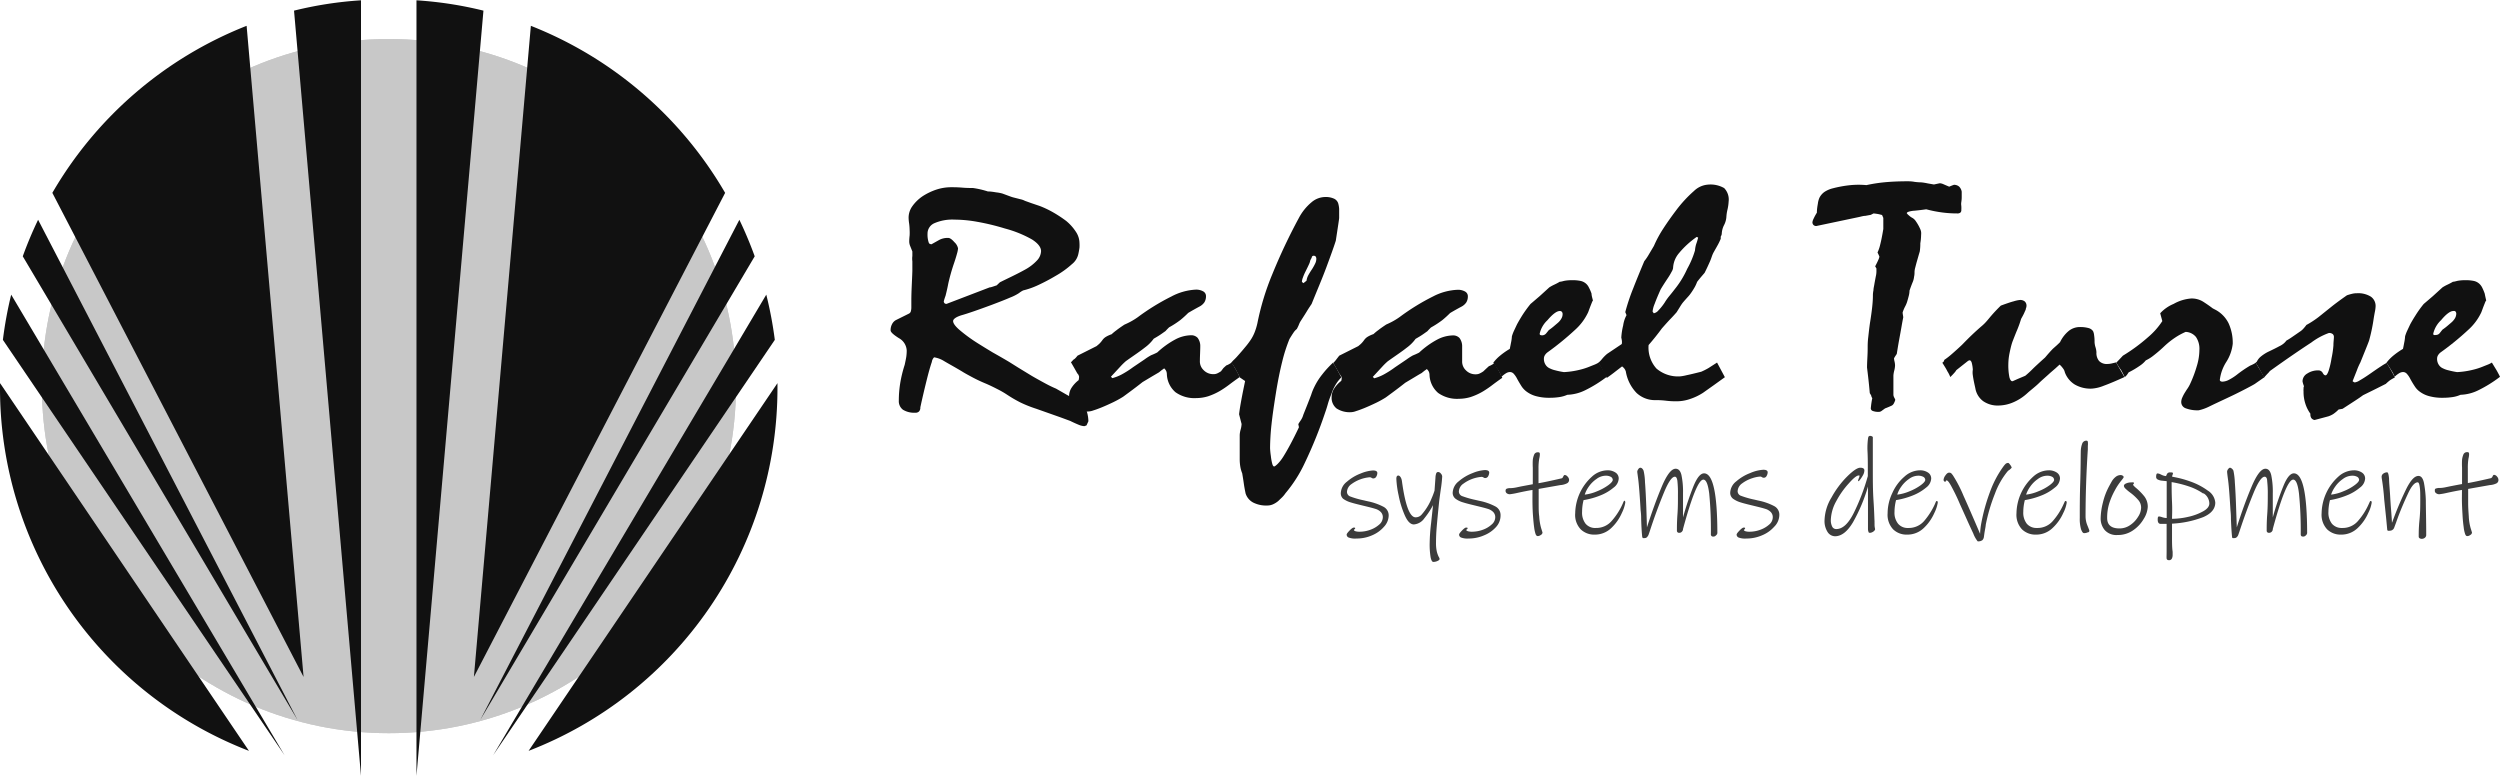 <svg xmlns="http://www.w3.org/2000/svg" viewBox="0 0 319.53 99.12"><g style="isolation:isolate"><g style="isolation:isolate"><path d="M122.45,42c0,.27.26.64.77,1.09a20,20,0,0,0,2.28,1.68q1,.63,2,1.23c.71.4,1.41.8,2.1,1.21l1.18.74L132.5,49c.46.27.95.54,1.46.82s1,.54,1.64.81l1.31.75c.48.27,1,.57,1.65.88a1.67,1.67,0,0,1,.83.88,4.61,4.61,0,0,1,.35,1.66l-.24.53-.27.1a2.22,2.22,0,0,1-.71-.17c-.29-.12-.66-.28-1.1-.5l-1.22-.45-3.11-1.1a15.79,15.79,0,0,1-2.06-.82,17.08,17.08,0,0,1-1.71-1,11.78,11.78,0,0,0-1.16-.67c-.47-.24-1-.51-1.67-.79s-1.23-.56-1.71-.82-.87-.47-1.15-.65c-1-.6-1.75-1-2.35-1.36a3.4,3.4,0,0,0-1.26-.47,1,1,0,0,0-.29.59c-.22.64-.44,1.44-.68,2.41s-.51,2.1-.79,3.39a.72.72,0,0,1-.16.52.61.61,0,0,1-.48.17,2.75,2.75,0,0,1-1.58-.38,1.36,1.36,0,0,1-.53-1.16,13.88,13.88,0,0,1,.17-2.18,16,16,0,0,1,.58-2.4c.08-.37.15-.7.2-1a6,6,0,0,0,.06-.81,1.9,1.9,0,0,0-1-1.6c-.71-.45-1.06-.77-1.06-1a1.61,1.61,0,0,1,.18-.78,1.18,1.18,0,0,1,.52-.54l1.63-.81a.46.46,0,0,0,.25-.28,1.86,1.86,0,0,0,.07-.54v-.87c0-1.21.09-2.46.13-3.76v-.45c0-.2,0-.47,0-.79a2.66,2.66,0,0,1,0-.68c0-.21,0-.41,0-.58l-.28-.7a1.53,1.53,0,0,1-.12-.56,6.81,6.81,0,0,1,.05-.77,6.52,6.52,0,0,0,0-.74,7.19,7.19,0,0,0-.06-.79,5.63,5.63,0,0,1-.07-.77,2.52,2.52,0,0,1,.44-1.4,5.17,5.17,0,0,1,1.35-1.33,7.78,7.78,0,0,1,1.8-.86,6.11,6.11,0,0,1,1.89-.29c.3,0,.75,0,1.35.05s1.06.05,1.4.05a11.36,11.36,0,0,1,1.9.44c.4,0,.77.07,1.09.12a4.92,4.92,0,0,1,.78.15l1,.37a4.11,4.11,0,0,0,.53.16l.79.2a2.19,2.19,0,0,1,.55.2l.81.29,1.06.36a12.45,12.45,0,0,1,1.8.86,16.19,16.19,0,0,1,1.59,1.05,6.08,6.08,0,0,1,1.28,1.44,2.62,2.62,0,0,1,.43,1.39,4.94,4.94,0,0,1,0,.58,8.4,8.4,0,0,1-.15.84,2.25,2.25,0,0,1-.8,1.27,11.62,11.62,0,0,1-2.08,1.5,25.12,25.12,0,0,1-2.25,1.19,10.14,10.14,0,0,1-1.92.68,3.07,3.07,0,0,0-.53.34,5.86,5.86,0,0,1-1.13.57c-.57.25-1.34.55-2.32.92-1.78.66-3.05,1.1-3.79,1.31S122.45,41.72,122.45,42Zm-2.8-9.8c.34-.19.66-.37,1-.56a2.29,2.29,0,0,1,1.18-.27q.31,0,.78.54a1.49,1.49,0,0,1,.47.8,3.27,3.27,0,0,1-.13.65c-.09.34-.23.8-.43,1.38a24.72,24.72,0,0,0-.69,2.47c-.06.33-.17.85-.35,1.56a6.4,6.4,0,0,0-.22.69.33.33,0,0,0,.1.26.34.34,0,0,0,.25.08l5.51-2.11c.14,0,.29-.06.45-.11l.45-.15.41-.39c1-.5,2.1-1,3.2-1.61a6,6,0,0,0,1.55-1.19,1.83,1.83,0,0,0,.51-1.18c0-.5-.39-1-1.15-1.49a14.51,14.51,0,0,0-3.45-1.4,29.6,29.6,0,0,0-3.55-.86,16.74,16.74,0,0,0-2.91-.28,5.77,5.77,0,0,0-2.58.46,1.44,1.44,0,0,0-.87,1.35,3.16,3.16,0,0,0,.13,1.05C119.36,32.09,119.49,32.19,119.65,32.16Z" transform="translate(-0.63 -0.96)" style="fill:#111"/><path d="M138.35,46.42l2.43-1.22.32-.27a3.38,3.38,0,0,0,.43-.5A1.52,1.52,0,0,1,142,44a3.89,3.89,0,0,1,.71-.32,5.83,5.83,0,0,1,.62-.51c.26-.21.6-.44,1-.71.2-.09.45-.2.75-.36a8.57,8.57,0,0,0,1-.62,28.24,28.24,0,0,1,4.26-2.62,7.4,7.4,0,0,1,3.09-.88,1.83,1.83,0,0,1,1,.23.69.69,0,0,1,.34.63,1.45,1.45,0,0,1-.2.75,1.72,1.72,0,0,1-.63.55q-.67.36-1.44.81a12.74,12.74,0,0,1-1,.91,11.76,11.76,0,0,1-1.45.94c-.18.18-.33.33-.45.47l-.51.36c-.25.18-.58.38-1,.62a5.13,5.13,0,0,1-1.16,1.15c-.6.48-1.39,1-2.39,1.71a8.36,8.36,0,0,0-.67.65l-1.25,1.35.18.18a5.52,5.52,0,0,0,1.23-.49,12.15,12.15,0,0,0,1.42-.91l1.48-1a7.16,7.16,0,0,1,.81-.52l.38-.16c.12-.06.27-.12.43-.21a10.86,10.86,0,0,1,2.29-1.65,4.48,4.48,0,0,1,2-.54,1.11,1.11,0,0,1,.86.33,1.73,1.73,0,0,1,.34,1c0,.68-.05,1.33-.05,1.95a1.53,1.53,0,0,0,.47,1.17,1.69,1.69,0,0,0,1.29.52,1.1,1.1,0,0,0,.47-.1,3.3,3.3,0,0,0,.47-.27L157,48l.36-.33a2.23,2.23,0,0,0,.31-.14,3,3,0,0,0,.38-.24c.25.4.46.76.63,1.06a7.16,7.16,0,0,1,.39.81c-.41.28-.82.58-1.22.88a12.91,12.91,0,0,1-1.27.87,8,8,0,0,1-1.54.7,5.2,5.2,0,0,1-1.5.23,4.16,4.16,0,0,1-2.67-.75,3.19,3.19,0,0,1-1.1-2.28,1.24,1.24,0,0,0-.06-.37,1,1,0,0,0-.29-.4,2.43,2.43,0,0,1-.29.21l-.37.3-.87.51-1.22.73c-.62.49-1.15.89-1.57,1.2l-.91.67a12.53,12.53,0,0,1-1.24.69c-.48.23-1,.47-1.59.71-.38.15-.7.27-1,.36a2,2,0,0,1-.58.13,3.07,3.07,0,0,1-1.9-.48,1.75,1.75,0,0,1-.61-1.47,2,2,0,0,1,.3-1.05,3.93,3.93,0,0,1,.92-1,1.91,1.91,0,0,0,.06-.42.4.4,0,0,0-.07-.22c0-.07-.1-.15-.17-.25l-.36-.64-.44-.76a2.51,2.51,0,0,0,.3-.32C138,46.85,138.17,46.65,138.35,46.42Z" transform="translate(-0.63 -0.96)" style="fill:#111"/><path d="M158,47.32a3.54,3.54,0,0,1,.28-.32q.18-.16.42-.42c.42-.47.78-.88,1.06-1.23a9.63,9.63,0,0,0,.62-.8,5.14,5.14,0,0,0,.6-1.1,7.68,7.68,0,0,0,.36-1.18A33.1,33.1,0,0,1,163.25,36a72.63,72.63,0,0,1,3.39-7.18,6.65,6.65,0,0,1,1.61-2,2.75,2.75,0,0,1,1.76-.68,2.54,2.54,0,0,1,1.12.21,1,1,0,0,1,.56.68,3.42,3.42,0,0,1,.1.63c0,.3,0,.69,0,1.16,0,.11-.15,1.08-.43,2.91-.29.91-.69,2-1.2,3.38S169,38,168.27,39.81c-.17.25-.38.56-.61.94s-.52.83-.86,1.36a3.72,3.72,0,0,0-.17.38c-.06.15-.15.33-.25.52a1.94,1.94,0,0,0-.42.46c-.15.22-.32.49-.52.82a20.19,20.19,0,0,0-.92,2.86c-.29,1.16-.57,2.52-.82,4.09s-.43,2.8-.56,4a29.78,29.78,0,0,0-.18,3,9.75,9.75,0,0,0,.1,1,6.67,6.67,0,0,0,.18,1c.06.22.14.34.25.34s.64-.42,1.16-1.25,1.21-2.09,2-3.76l-.08-.4c.07-.13.17-.28.3-.47a2.36,2.36,0,0,0,.34-.73c.44-1.09.77-1.93,1-2.54a6.9,6.9,0,0,1,.4-1,8.37,8.37,0,0,1,1-1.59A12.29,12.29,0,0,1,171,47.32a9.71,9.71,0,0,1,.64,1.08c.16.31.31.57.43.79a4.75,4.75,0,0,0-.72.92,5.72,5.72,0,0,0-.56,1.23,11.61,11.61,0,0,0-.42,1.17c-.11.4-.23.79-.36,1.15a55.64,55.64,0,0,1-2.61,6.46A17.34,17.34,0,0,1,164.93,64a3.53,3.53,0,0,1-.44.53L164,65a2.86,2.86,0,0,1-.67.42,1.79,1.79,0,0,1-.72.15,3.66,3.66,0,0,1-1.83-.39,2,2,0,0,1-.95-1.16c-.09-.43-.17-.86-.23-1.29s-.13-.85-.2-1.27a4,4,0,0,1-.24-.84,5.77,5.77,0,0,1-.08-1V56.55a3.08,3.08,0,0,1,.12-.69,3.13,3.13,0,0,0,.12-.71c-.11-.41-.21-.82-.32-1.24.05-.48.15-1.07.28-1.79s.3-1.54.49-2.46l-.69-.47a7.18,7.18,0,0,0-.37-.73C158.56,48.14,158.33,47.76,158,47.32Zm10.53-13.67a.23.23,0,0,0-.23.15c0,.1-.11.25-.2.44a2,2,0,0,1-.19.55c-.1.23-.25.52-.42.87a6.7,6.7,0,0,0-.34.79,1.66,1.66,0,0,0-.12.54l.19.16.4-.31a2,2,0,0,1,.21-.67c.13-.24.3-.52.51-.83a6.4,6.4,0,0,0,.4-.73,1.35,1.35,0,0,0,.13-.51.53.53,0,0,0-.08-.35A.3.3,0,0,0,168.57,33.65Z" transform="translate(-0.63 -0.96)" style="fill:#111"/><path d="M171.8,46.42l2.43-1.22.32-.27a3.38,3.38,0,0,0,.43-.5,1.52,1.52,0,0,1,.49-.45,3.89,3.89,0,0,1,.71-.32,5.83,5.83,0,0,1,.62-.51c.26-.21.6-.44,1-.71.2-.09.45-.2.75-.36a8.57,8.57,0,0,0,1-.62,28.24,28.24,0,0,1,4.26-2.62A7.4,7.4,0,0,1,186.9,38a1.83,1.83,0,0,1,1,.23.69.69,0,0,1,.34.63,1.45,1.45,0,0,1-.2.75,1.72,1.72,0,0,1-.63.55q-.68.36-1.44.81a12.74,12.74,0,0,1-1,.91,12.57,12.57,0,0,1-1.45.94c-.18.18-.33.33-.45.47l-.51.36c-.25.18-.58.38-1,.62a5.13,5.13,0,0,1-1.16,1.15c-.6.48-1.39,1-2.39,1.71a8.36,8.36,0,0,0-.67.65l-1.25,1.35.18.18a5.52,5.52,0,0,0,1.23-.49,12.15,12.15,0,0,0,1.42-.91l1.48-1a7.16,7.16,0,0,1,.81-.52l.38-.16c.12-.06.27-.12.43-.21a10.86,10.86,0,0,1,2.29-1.65,4.48,4.48,0,0,1,2-.54,1.11,1.11,0,0,1,.86.33,1.73,1.73,0,0,1,.34,1c0,.68,0,1.33,0,1.95a1.53,1.53,0,0,0,.47,1.17,1.69,1.69,0,0,0,1.29.52,1.1,1.1,0,0,0,.47-.1,3.3,3.3,0,0,0,.47-.27l.36-.34.36-.33a2.23,2.23,0,0,0,.31-.14,3,3,0,0,0,.38-.24c.25.4.46.76.63,1.06a7.16,7.16,0,0,1,.39.81c-.41.28-.82.58-1.22.88a12.91,12.91,0,0,1-1.27.87,8,8,0,0,1-1.54.7,5.2,5.2,0,0,1-1.5.23,4.16,4.16,0,0,1-2.67-.75,3.19,3.19,0,0,1-1.1-2.28,1.24,1.24,0,0,0-.06-.37,1,1,0,0,0-.29-.4,2.43,2.43,0,0,1-.29.21l-.37.3c-.24.13-.52.3-.87.51l-1.22.73c-.62.49-1.15.89-1.57,1.2l-.91.67a12.53,12.53,0,0,1-1.24.69c-.48.23-1,.47-1.59.71-.38.15-.7.27-1,.36a2,2,0,0,1-.58.13,3.07,3.07,0,0,1-1.9-.48,1.75,1.75,0,0,1-.62-1.47,2,2,0,0,1,.31-1.05,3.93,3.93,0,0,1,.92-1,1.91,1.91,0,0,0,.06-.42A.51.51,0,0,0,172,49c0-.07-.1-.15-.17-.25l-.36-.64-.44-.76a2.51,2.51,0,0,0,.3-.32C171.47,46.85,171.62,46.65,171.8,46.42Z" transform="translate(-0.63 -0.96)" style="fill:#111"/><path d="M191.49,47.32a5.13,5.13,0,0,1,.83-.87,9.32,9.32,0,0,1,1.28-.9c.05-.27.11-.54.16-.81a5.31,5.31,0,0,0,.11-.8,5.33,5.33,0,0,1,.25-.67l.39-.83c.16-.3.38-.68.65-1.12a15.66,15.66,0,0,1,1.09-1.51c.37-.31.76-.65,1.17-1l1.23-1.12a5.56,5.56,0,0,1,.64-.35,7.88,7.88,0,0,0,.7-.37c.21,0,.45-.1.72-.14a6,6,0,0,1,.88-.06,5.15,5.15,0,0,1,1.08.1,1.57,1.57,0,0,1,.68.35,1.52,1.52,0,0,1,.36.49,5,5,0,0,1,.34.79c0,.27.11.57.18.89,0-.08,0,0-.09.11l-.28.71-.24.65a7,7,0,0,1-1.68,2.26A36.42,36.42,0,0,1,198.41,46a1.35,1.35,0,0,0-.32.35.84.84,0,0,0-.13.46,1.36,1.36,0,0,0,.2.75,1.2,1.2,0,0,0,.57.49,3,3,0,0,0,.68.24,9.7,9.7,0,0,0,1.11.23,10.47,10.47,0,0,0,1.9-.27,8.76,8.76,0,0,0,1.52-.49l.43-.17a3.56,3.56,0,0,0,.59-.29l.61,1c.18.32.32.59.43.82a16.48,16.48,0,0,1-2.77,1.72,5.56,5.56,0,0,1-2.28.58,3.89,3.89,0,0,1-1,.29,8,8,0,0,1-1.29.09,6.2,6.2,0,0,1-1.75-.22,3.54,3.54,0,0,1-1.27-.65,2.7,2.7,0,0,1-.54-.6c-.17-.27-.36-.58-.56-.95a2.85,2.85,0,0,0-.45-.66.66.66,0,0,0-.48-.21,1,1,0,0,0-.48.15,3.08,3.08,0,0,0-.59.46,4.63,4.63,0,0,0-.37-.75C192,48.14,191.78,47.76,191.49,47.32ZM200,40.71c-.39,0-.92.39-1.58,1.17a3.37,3.37,0,0,0-1,1.72.22.22,0,0,0,.06.17.66.66,0,0,0,.76-.19l.35-.43c.2-.14.39-.28.58-.44l.54-.46a2,2,0,0,0,.48-.57,1.12,1.12,0,0,0,.16-.57.44.44,0,0,0-.09-.29A.33.33,0,0,0,200,40.71Z" transform="translate(-0.63 -0.96)" style="fill:#111"/><path d="M204.93,47.32a3.85,3.85,0,0,0,.48-.5,4.81,4.81,0,0,1,.64-.64L207.81,45a.19.19,0,0,0,.12-.16,2.07,2.07,0,0,0,0-.29,2.78,2.78,0,0,0-.08-.43,8.44,8.44,0,0,1,.24-1.56,3.89,3.89,0,0,1,.43-1.32l-.16-.39a25.52,25.52,0,0,1,1-3c.42-1.08.9-2.25,1.43-3.51a6.39,6.39,0,0,0,.56-.82l.67-1.13a14.88,14.88,0,0,1,1.2-2.22c.5-.77,1.06-1.56,1.68-2.38a16.22,16.22,0,0,1,2.24-2.42,2.88,2.88,0,0,1,1.75-.81A3.51,3.51,0,0,1,221,25a2.1,2.1,0,0,1,.57,1.72,5.89,5.89,0,0,1-.14,1,5.33,5.33,0,0,0-.15,1,2.66,2.66,0,0,1-.29,1,2.7,2.7,0,0,0-.3,1.15.91.91,0,0,1-.13.33l0,.28c-.08.19-.18.42-.33.7s-.33.59-.56,1-.28.73-.48,1.18-.42.94-.69,1.47l-.42.49c-.17.2-.35.42-.54.67a4.82,4.82,0,0,1-.27.61,9,9,0,0,1-.51.81,4.36,4.36,0,0,1-.43.53c-.17.19-.39.43-.64.73a5.61,5.61,0,0,0-.34.51l-.43.69c-.2.23-.46.52-.78.85s-.68.74-1.09,1.2c-.55.75-1.12,1.46-1.71,2.14a4,4,0,0,0,1,3,4.23,4.23,0,0,0,3.08,1,5.82,5.82,0,0,0,.8-.15c.45-.09,1.06-.24,1.85-.44A8.48,8.48,0,0,0,219,48l1.09-.7,1,1.87-1.39,1q-.69.49-1.41,1a7.21,7.21,0,0,1-1.69.8,5.28,5.28,0,0,1-1.68.28c-.28,0-.72,0-1.31-.07s-1-.08-1.33-.08a3.44,3.44,0,0,1-2.47-.91,5.15,5.15,0,0,1-1.38-2.75,1.35,1.35,0,0,0-.15-.32,1.44,1.44,0,0,0-.33-.33l-.82.63c-.31.25-.69.53-1.13.84Zm12.74-16-.18-.08a11.44,11.44,0,0,0-2.26,2.07,3.13,3.13,0,0,0-.76,1.9,1.22,1.22,0,0,1-.18.47,8.15,8.15,0,0,1-.52.87c-.28.42-.58.88-.88,1.38-.34.76-.6,1.38-.77,1.85a3.46,3.46,0,0,0-.27,1L212,41a1,1,0,0,0,.59-.36,6.85,6.85,0,0,0,.8-1,7.13,7.13,0,0,1,.61-.86c.27-.32.57-.71.91-1.15a11.68,11.68,0,0,0,1.36-2.3,11.41,11.41,0,0,0,1-2.36,3.84,3.84,0,0,1,.15-.81C217.53,31.87,217.6,31.61,217.67,31.35Z" transform="translate(-0.63 -0.96)" style="fill:#111"/><path d="M239.18,24.62a19.7,19.7,0,0,1,2.39-.37c.87-.08,1.82-.12,2.87-.12.2,0,.49,0,.87.07a7.27,7.27,0,0,0,.92.07,7.75,7.75,0,0,1,.78.13l.8.14.75-.16a1.43,1.43,0,0,1,.52.15l.68.29c.14-.06.35-.15.61-.24a1,1,0,0,1,.66.23,1.15,1.15,0,0,1,.33.66v.64a4,4,0,0,1-.05.67,1.55,1.55,0,0,0,0,.5,4.72,4.72,0,0,1,0,.53.39.39,0,0,1-.13.33.56.56,0,0,1-.35.1,14.61,14.61,0,0,1-2-.13,15.43,15.43,0,0,1-2-.4q-.85.12-1.5.18a3.12,3.12,0,0,0-.75.13c-.16.05-.24.12-.24.2a1.69,1.69,0,0,0,.3.3,2,2,0,0,0,.45.31,1.38,1.38,0,0,1,.43.44,5.75,5.75,0,0,1,.51.9,1.54,1.54,0,0,1,.14.43,1.78,1.78,0,0,1,0,.39,6.62,6.62,0,0,1-.1,1.06A6.94,6.94,0,0,1,246,33.1c-.16.53-.29,1-.38,1.31s-.16.61-.21.79a2.65,2.65,0,0,0-.08.48c0,.19,0,.41-.06.65a2.36,2.36,0,0,1-.21.77c-.12.3-.25.65-.37,1a2.92,2.92,0,0,1-.08.61c-.06.24-.13.5-.22.8a3.37,3.37,0,0,1-.25.6,4.81,4.81,0,0,0-.33.78c0,.2.06.41.08.63-.08.38-.15.77-.22,1.18-.1.58-.21,1.17-.32,1.77s-.2,1.17-.29,1.73c-.11.16-.23.34-.35.55a2,2,0,0,0,.07.44,2.4,2.4,0,0,1,.06.47,3,3,0,0,1-.1.66,3.36,3.36,0,0,0-.11.64q0,.39,0,1.2c0,.55,0,.95,0,1.23s.17.45.24.67a2,2,0,0,1-.18.45.68.68,0,0,1-.25.28c-.32.15-.61.27-.88.37l-.44.32a.58.58,0,0,1-.31.12,2,2,0,0,1-.83-.12.36.36,0,0,1-.24-.32,10.87,10.87,0,0,1,.19-1.31.88.88,0,0,1-.12-.24c0-.11-.11-.24-.2-.41-.09-1.06-.21-2.14-.35-3.25,0-.8.08-1.61.08-2.42,0-.38,0-.86.07-1.44s.13-1.24.25-2,.21-1.42.27-2,.08-1,.08-1.41a3.24,3.24,0,0,1,.07-.62c0-.25.09-.56.14-.92l.16-.85a2.85,2.85,0,0,0,.08-.68c0-.11,0-.22,0-.34L240.3,35c.18-.34.31-.61.4-.82a1.48,1.48,0,0,0,.14-.42c-.07-.18-.15-.35-.24-.53a4.88,4.88,0,0,0,.34-1c.13-.5.26-1.15.4-2v-.59c0-.23,0-.5,0-.83l-.16-.37-.39-.1a6.86,6.86,0,0,0-.7-.1l-.35.18-.71.13c-.24,0-.49.08-.76.14l-5.5,1.16a.5.5,0,0,1-.35-.13.49.49,0,0,1-.14-.36,1.42,1.42,0,0,1,.14-.43,6.76,6.76,0,0,1,.43-.79c0-.48.08-.87.13-1.18a2.62,2.62,0,0,1,.19-.71,2,2,0,0,1,.65-.76,3.43,3.43,0,0,1,1.06-.46,15,15,0,0,1,2.29-.41A11,11,0,0,1,239.18,24.62Z" transform="translate(-0.63 -0.96)" style="fill:#111"/><path d="M248.88,47.32a.5.5,0,0,0,.17-.15.27.27,0,0,0,.07-.2,9.65,9.65,0,0,0,1-.78q.57-.49,1.29-1.17c.4-.41.8-.82,1.22-1.22s.87-.81,1.35-1.22.78-.83,1.16-1.27.79-.87,1.22-1.29c.71-.26,1.26-.45,1.65-.55a3.78,3.78,0,0,1,.8-.17.89.89,0,0,1,.62.2.72.72,0,0,1,.21.56.94.94,0,0,1-.08.34c0,.15-.11.31-.18.49s-.27.55-.43.83a13.6,13.6,0,0,1-.51,1.43c-.2.47-.38.94-.56,1.4s-.32,1.12-.42,1.61a7.45,7.45,0,0,0-.14,1.34,7.66,7.66,0,0,0,.14,1.69c.1.36.24.53.42.49l.67-.3.93-.39q.48-.39,1.08-1c.4-.38.89-.83,1.46-1.34.32-.38.65-.76,1-1.12l.44-.39c.17-.15.32-.3.47-.45a4.25,4.25,0,0,1,1.13-1.45,2.27,2.27,0,0,1,1.41-.48,4,4,0,0,1,1.1.13,1,1,0,0,1,.58.4,1.59,1.59,0,0,1,.13.49,5.5,5.5,0,0,1,.06.91,2.59,2.59,0,0,0,.12.65,2.69,2.69,0,0,1,.12.64,1.6,1.6,0,0,0,.34,1.12,1.36,1.36,0,0,0,1.07.38,2.67,2.67,0,0,0,.51-.06l.59-.14,1.07,1.87q-1.6.73-2.64,1.11a4.92,4.92,0,0,1-1.53.37,4,4,0,0,1-2.19-.53,3.08,3.08,0,0,1-1.26-1.56,1.15,1.15,0,0,0-.23-.49,2.78,2.78,0,0,0-.44-.49l-.54.49-.66.57c-.48.45-1,.88-1.44,1.31s-1,.85-1.47,1.27a6.29,6.29,0,0,1-1.88,1.21,4.92,4.92,0,0,1-1.78.38,3.25,3.25,0,0,1-2-.56,2.58,2.58,0,0,1-1-1.66c-.16-.7-.27-1.25-.32-1.65a2.26,2.26,0,0,1,0-.71,4.48,4.48,0,0,0-.14-.89c-.07-.21-.16-.31-.28-.31l-.17.06-1.52,1.2a1.67,1.67,0,0,1-.27.36c-.12.14-.29.32-.5.52a4.06,4.06,0,0,0-.38-.75C249.4,48.14,249.16,47.76,248.88,47.32Z" transform="translate(-0.63 -0.96)" style="fill:#111"/><path d="M271.11,47.32c.28-.29.57-.59.85-.9a22,22,0,0,0,3.2-2.35A9.44,9.44,0,0,0,277,42l-.27-1a4.85,4.85,0,0,1,1.72-1.2,5.38,5.38,0,0,1,2.24-.69,2.77,2.77,0,0,1,1.53.41c.42.27.83.55,1.22.85l.42.22a3.92,3.92,0,0,1,1.61,1.69A6,6,0,0,1,286,44.9a5.39,5.39,0,0,1-.83,2.33,5.46,5.46,0,0,0-.82,2.28.2.2,0,0,0,.09.17.46.46,0,0,0,.25.06,1.93,1.93,0,0,0,.83-.24,6.53,6.53,0,0,0,1-.64,15.19,15.19,0,0,1,1.71-1.17,4.13,4.13,0,0,0,.72-.37q.23.41.51.87c.2.31.38.65.56,1l-.54.38-.74.51c-.6.34-1.39.75-2.36,1.23s-2.14,1-3.49,1.66a5.72,5.72,0,0,1-1.23.43,4.2,4.2,0,0,1-1.68-.26.84.84,0,0,1-.56-.82,1.42,1.42,0,0,1,.12-.52,4.92,4.92,0,0,1,.33-.64c.11-.17.22-.36.35-.54a4.48,4.48,0,0,0,.32-.56,15.81,15.81,0,0,0,.89-2.38,7.2,7.2,0,0,0,.31-2,2.68,2.68,0,0,0-.44-1.65,1.79,1.79,0,0,0-1.32-.65,8.66,8.66,0,0,0-1.28.69,10.51,10.51,0,0,0-1.42,1.12,17.36,17.36,0,0,1-1.39,1.2,4.88,4.88,0,0,1-1,.63,3.4,3.4,0,0,1-.77.69,10.88,10.88,0,0,1-1.42.84l-.16.24a1.81,1.81,0,0,1-.34.37q-.23-.46-.48-.93C271.52,48,271.32,47.64,271.11,47.32Z" transform="translate(-0.63 -0.96)" style="fill:#111"/><path d="M288.93,47.32l.16-.15a1.78,1.78,0,0,1,.47-.61,4.88,4.88,0,0,1,1-.65q.89-.42,1.38-.69a2.47,2.47,0,0,0,.6-.38,2.13,2.13,0,0,0,.32-.35q.3-.16.72-.45t1-.69A2.1,2.1,0,0,0,295,43a5.72,5.72,0,0,0,.42-.51c.23-.12.5-.28.79-.47s.64-.43,1-.73l1.51-1.21c.56-.44,1.19-.9,1.88-1.38a6.75,6.75,0,0,1,.66-.19,2.46,2.46,0,0,1,.6-.07,3.06,3.06,0,0,1,1.8.44,1.45,1.45,0,0,1,.6,1.25,4.11,4.11,0,0,1-.09.67c-.06.31-.13.7-.2,1.18a22.07,22.07,0,0,1-.54,2.5c-.1.3-.48,1.23-1.12,2.81a8,8,0,0,0-.44,1l-.55,1.39a.75.75,0,0,0,.27.16,1.63,1.63,0,0,0,.67-.28c.32-.18.75-.45,1.28-.82s1.11-.77,1.47-1a7.39,7.39,0,0,1,.67-.4l.59,1c.17.31.33.6.45.87a4.72,4.72,0,0,0-.63.36,5.59,5.59,0,0,0-.52.45l-1.29.65-1.62.8c-.27.2-.63.45-1.08.74l-1.54,1-.51.09a4.3,4.3,0,0,1-.7.59,3.08,3.08,0,0,1-.6.28l-.86.23-.91.24a.65.65,0,0,1-.43-.27.86.86,0,0,1-.1-.53,4.39,4.39,0,0,1-.64-1.26,4.9,4.9,0,0,1-.24-1.58,2.11,2.11,0,0,1,0-.35c0-.12,0-.23.06-.32a3.3,3.3,0,0,1-.19-.63,1.16,1.16,0,0,1,.61-1,2.48,2.48,0,0,1,1.39-.4.62.62,0,0,1,.58.32c.11.21.23.31.36.31s.25-.18.39-.56a10.24,10.24,0,0,0,.38-1.63,12.13,12.13,0,0,0,.24-1.63c0-.46.06-.81.06-1.06a.48.48,0,0,0-.15-.39.72.72,0,0,0-.49-.14,8.52,8.52,0,0,0-2.25,1.22c-1.26.82-3,2-5.29,3.64a2.78,2.78,0,0,1-.31.35c-.13.14-.29.31-.46.51a4.06,4.06,0,0,0-.38-.75C289.44,48.14,289.21,47.76,288.93,47.32Z" transform="translate(-0.63 -0.96)" style="fill:#111"/><path d="M305.65,47.32a5.55,5.55,0,0,1,.83-.87,10,10,0,0,1,1.28-.9c.06-.27.11-.54.16-.81a5.31,5.31,0,0,0,.11-.8,5.33,5.33,0,0,1,.25-.67l.39-.83c.16-.3.38-.68.66-1.12a13.87,13.87,0,0,1,1.08-1.51c.37-.31.76-.65,1.17-1l1.23-1.12a5.56,5.56,0,0,1,.64-.35,7.88,7.88,0,0,0,.7-.37c.21,0,.45-.1.72-.14a6,6,0,0,1,.88-.06,5.08,5.08,0,0,1,1.08.1,1.52,1.52,0,0,1,.68.35,1.69,1.69,0,0,1,.37.49,6.3,6.3,0,0,1,.33.79c.05.27.12.57.19.89,0-.08,0,0-.1.11l-.28.71-.24.65a7,7,0,0,1-1.68,2.26A35.23,35.23,0,0,1,312.57,46a1.35,1.35,0,0,0-.32.35.84.84,0,0,0-.13.46,1.36,1.36,0,0,0,.2.75,1.2,1.2,0,0,0,.57.49,3,3,0,0,0,.68.24,10.71,10.71,0,0,0,1.11.23,10.47,10.47,0,0,0,1.9-.27,8.76,8.76,0,0,0,1.52-.49l.43-.17a3.22,3.22,0,0,0,.59-.29l.61,1c.18.32.32.59.43.82a16.48,16.48,0,0,1-2.77,1.72,5.52,5.52,0,0,1-2.28.58,3.81,3.81,0,0,1-1,.29,8.19,8.19,0,0,1-1.3.09,6.2,6.2,0,0,1-1.75-.22,3.54,3.54,0,0,1-1.27-.65,2.46,2.46,0,0,1-.53-.6c-.18-.27-.37-.58-.57-.95a2.85,2.85,0,0,0-.45-.66.66.66,0,0,0-.48-.21,1,1,0,0,0-.48.15,3.08,3.08,0,0,0-.59.46,3.92,3.92,0,0,0-.37-.75C306.17,48.14,305.94,47.76,305.65,47.32Zm8.55-6.61c-.39,0-.92.39-1.57,1.17a3.41,3.41,0,0,0-1,1.72.22.22,0,0,0,.06.17.58.58,0,0,0,.28,0,.6.6,0,0,0,.49-.24l.34-.43c.2-.14.39-.28.58-.44l.54-.46a2.26,2.26,0,0,0,.49-.57,1.23,1.23,0,0,0,.16-.57.44.44,0,0,0-.1-.29A.32.32,0,0,0,314.2,40.71Z" transform="translate(-0.63 -0.96)" style="fill:#111"/></g></g><g style="isolation:isolate"><g style="isolation:isolate"><path d="M177.51,68.3A4.14,4.14,0,0,1,176,69.38a4.86,4.86,0,0,1-2,.41,2.26,2.26,0,0,1-1-.13.4.4,0,0,1-.25-.37c0-.1.13-.27.38-.53s.43-.37.51-.37.2,0,.2.08a.21.21,0,0,1-.08.14c-.06,0-.08.08-.08.11s.06.09.2.14a1.88,1.88,0,0,0,.51.06,4,4,0,0,0,1.39-.25,3.47,3.47,0,0,0,1.15-.68,1.25,1.25,0,0,0,.44-.89.94.94,0,0,0-.28-.72,1.6,1.6,0,0,0-.7-.39c-.28-.09-.75-.21-1.41-.37s-1.29-.31-1.69-.44a3.13,3.13,0,0,1-1-.48A.94.94,0,0,1,172,64a1.93,1.93,0,0,1,.78-1.47,5.88,5.88,0,0,1,1.78-1.06,4.91,4.91,0,0,1,1.55-.38c.37,0,.56.11.56.33a.94.94,0,0,1-.13.45.43.43,0,0,1-.4.24.4.4,0,0,1-.21-.08.43.43,0,0,0-.23-.07,4.6,4.6,0,0,0-2.33.87,1.27,1.27,0,0,0-.58,1,.63.63,0,0,0,.46.6,11.24,11.24,0,0,0,1.69.48l.29.07.27.06a7.56,7.56,0,0,1,1.95.69,1.23,1.23,0,0,1,.67,1.15A2.17,2.17,0,0,1,177.51,68.3Z" transform="translate(-0.63 -0.96)" style="fill:#3c3c3c"/><path d="M184.78,63.5c-.14,1-.21,1.53-.22,1.66-.14,1.37-.24,2.42-.3,3.14s-.09,1.37-.09,2a4.94,4.94,0,0,0,.1,1.14,3.29,3.29,0,0,0,.23.66,1,1,0,0,1,.13.29q0,.15-.27.27a1.25,1.25,0,0,1-.54.12c-.14,0-.26-.2-.34-.59a10,10,0,0,1-.12-1.83,23.67,23.67,0,0,1,.18-2.52l.25-2.32a9.82,9.82,0,0,1-1.1,1.67,1.81,1.81,0,0,1-1.35.8c-.43,0-.81-.38-1.15-1.14a12,12,0,0,1-.8-2.58,12.31,12.31,0,0,1-.29-2.11c0-.28.08-.42.25-.42s.39.23.46.69q.63,4.65,1.75,4.65a1,1,0,0,0,.78-.36,7,7,0,0,0,.8-1.11,6.36,6.36,0,0,0,.46-.94,9.83,9.83,0,0,0,.38-1L184.1,62a1.79,1.79,0,0,1,.1-.55.26.26,0,0,1,.26-.16.46.46,0,0,1,.33.2.59.59,0,0,1,.17.37A15.93,15.93,0,0,1,184.78,63.5Z" transform="translate(-0.63 -0.96)" style="fill:#3c3c3c"/><path d="M191.86,68.3a4.1,4.1,0,0,1-1.54,1.08,4.91,4.91,0,0,1-2,.41,2.24,2.24,0,0,1-.95-.13.4.4,0,0,1-.25-.37c0-.1.13-.27.38-.53s.42-.37.51-.37.2,0,.2.08a.21.21,0,0,1-.08.14c-.06,0-.09.08-.09.11s.07.09.21.14a1.85,1.85,0,0,0,.5.06,4.06,4.06,0,0,0,1.4-.25,3.32,3.32,0,0,0,1.14-.68,1.22,1.22,0,0,0,.45-.89.94.94,0,0,0-.28-.72,1.66,1.66,0,0,0-.7-.39c-.28-.09-.75-.21-1.41-.37s-1.29-.31-1.69-.44a3,3,0,0,1-1-.48.94.94,0,0,1-.36-.75,1.94,1.94,0,0,1,.77-1.47,5.93,5.93,0,0,1,1.79-1.06,4.85,4.85,0,0,1,1.55-.38c.37,0,.56.11.56.33a1.07,1.07,0,0,1-.13.45.43.43,0,0,1-.4.24.37.37,0,0,1-.21-.08.44.44,0,0,0-.24-.07,4.53,4.53,0,0,0-2.32.87,1.27,1.27,0,0,0-.58,1,.64.64,0,0,0,.45.6,12,12,0,0,0,1.69.48l.3.07.27.06a7.46,7.46,0,0,1,1.94.69,1.24,1.24,0,0,1,.68,1.15A2.18,2.18,0,0,1,191.86,68.3Z" transform="translate(-0.63 -0.96)" style="fill:#3c3c3c"/><path d="M200.92,62.73a2.22,2.22,0,0,1-.86.23l-1.7.3-1.07.19c0,.58,0,1.19,0,1.82s0,1.2.07,1.68a7,7,0,0,0,.24,1.49l.18.58a.37.37,0,0,1-.21.31.69.69,0,0,1-.39.15.23.23,0,0,1-.16-.06.57.57,0,0,1-.12-.19,4.52,4.52,0,0,1-.19-.88c-.06-.42-.1-.89-.14-1.4s-.06-1-.07-1.6,0-1.2,0-1.77c-.61.1-1.25.23-1.89.37a9,9,0,0,1-1,.18.65.65,0,0,1-.38-.11.39.39,0,0,1-.17-.32c0-.15.05-.24.15-.28a1.18,1.18,0,0,1,.49-.07,4.27,4.27,0,0,0,.73-.09l.61-.13,1.5-.28q0-.36,0-.93,0-.77,0-1.17a8.91,8.91,0,0,1,0-1,2.48,2.48,0,0,1,.16-.65.48.48,0,0,1,.49-.33.3.3,0,0,1,.2.05.26.26,0,0,1,.05.18c0,.07,0,.27-.08.59a7.31,7.31,0,0,0-.09,1.29c0,.41,0,.88,0,1.39v.45c.5-.08,1.48-.28,2.94-.62.09,0,.16-.1.22-.23s.13-.2.19-.2a.51.51,0,0,1,.37.21.62.62,0,0,1,.19.42A.49.49,0,0,1,200.92,62.73Z" transform="translate(-0.63 -0.96)" style="fill:#3c3c3c"/><path d="M208.36,65.21a4.81,4.81,0,0,1-.44,1.32,5.89,5.89,0,0,1-1.32,1.89,3,3,0,0,1-2.17.87,2.45,2.45,0,0,1-1.76-.67,2.67,2.67,0,0,1-.71-2.06,6.44,6.44,0,0,1,2.14-4.68,3,3,0,0,1,2-.81,1.78,1.78,0,0,1,1,.28.89.89,0,0,1,.42.79,1.52,1.52,0,0,1-.65,1.14,6.11,6.11,0,0,1-1.69,1,9.94,9.94,0,0,1-2.15.6,6.19,6.19,0,0,0-.19,1.51,2.29,2.29,0,0,0,.45,1.51,1.59,1.59,0,0,0,1.3.54,2.59,2.59,0,0,0,2.06-.93A8.49,8.49,0,0,0,208,65.41s.06-.13.11-.26.11-.19.15-.19S208.36,65,208.36,65.21Zm-1.84-3.3a1.29,1.29,0,0,0-.64-.15,2,2,0,0,0-1.2.42,3.84,3.84,0,0,0-1,1,3.59,3.59,0,0,0-.5,1,5.75,5.75,0,0,0,1.6-.44,6.61,6.61,0,0,0,1.41-.77c.38-.28.57-.51.57-.68A.46.46,0,0,0,206.52,61.91Z" transform="translate(-0.63 -0.96)" style="fill:#3c3c3c"/><path d="M219.94,69.4a.41.41,0,0,1-.34.14.27.27,0,0,1-.3-.3,48,48,0,0,0-.21-5.18q-.22-1.8-.75-1.8-.89,0-2.6,6.31v0a.48.48,0,0,1-.14.34.42.42,0,0,1-.34.15.27.27,0,0,1-.3-.31c0-.44,0-1.14.07-2.07s.06-1.88.06-2.48a14.65,14.65,0,0,0-.07-1.78c-.05-.36-.16-.53-.32-.53-.38,0-.85.69-1.42,2.08s-1.18,3-1.8,4.92l-.15.43a1,1,0,0,1-.19.29.37.37,0,0,1-.27.12.76.76,0,0,1-.27,0s-.07-.09-.08-.2c-.06-.55-.1-1.28-.13-2.19,0-.24,0-.62-.07-1.16-.11-1.89-.21-3.16-.29-3.83s-.14-1-.14-1.11a.61.61,0,0,1,.14-.32.34.34,0,0,1,.24-.18c.18,0,.32.13.43.38a7.31,7.31,0,0,1,.18,1.48c.07.86.12,1.92.17,3.2l.08,2.56c.61-1.9,1.23-3.62,1.88-5.17s1.25-2.32,1.78-2.32q.56,0,.75.81a10.38,10.38,0,0,1,.2,2.32c0,.54,0,1.31,0,2.31v.78a38.36,38.36,0,0,1,1.34-4c.45-1.09.89-1.63,1.35-1.63q1.69,0,1.7,7.64A.48.48,0,0,1,219.94,69.4Z" transform="translate(-0.63 -0.96)" style="fill:#3c3c3c"/><path d="M227.38,68.3a4.18,4.18,0,0,1-1.54,1.08,4.94,4.94,0,0,1-2,.41,2.29,2.29,0,0,1-1-.13.42.42,0,0,1-.25-.37c0-.1.13-.27.38-.53s.43-.37.51-.37.2,0,.2.08a.21.21,0,0,1-.08.14s-.08.08-.08.11.07.09.2.14a1.88,1.88,0,0,0,.51.06,4,4,0,0,0,1.39-.25,3.47,3.47,0,0,0,1.15-.68,1.21,1.21,0,0,0,.44-.89.94.94,0,0,0-.28-.72,1.6,1.6,0,0,0-.7-.39c-.28-.09-.75-.21-1.41-.37s-1.29-.31-1.69-.44a3.25,3.25,0,0,1-1-.48.94.94,0,0,1-.36-.75,1.93,1.93,0,0,1,.78-1.47,5.88,5.88,0,0,1,1.78-1.06A4.91,4.91,0,0,1,226,61c.37,0,.56.11.56.33a.94.94,0,0,1-.13.45.4.4,0,0,1-.61.16.43.43,0,0,0-.23-.07,4.13,4.13,0,0,0-1,.21,4.38,4.38,0,0,0-1.29.66,1.3,1.3,0,0,0-.58,1,.63.63,0,0,0,.46.6,11.24,11.24,0,0,0,1.69.48l.3.07.26.06a7.42,7.42,0,0,1,1.95.69,1.23,1.23,0,0,1,.67,1.15A2.17,2.17,0,0,1,227.38,68.3Z" transform="translate(-0.63 -0.96)" style="fill:#3c3c3c"/><path d="M240,57.77c0,.23,0,.66,0,1.32s0,1.3,0,2c0,1.28,0,2.57.09,3.9s.1,2.19.13,2.6a1.8,1.8,0,0,0,0,.22l0,.22c0,.31.07.5.07.57s-.08.21-.24.31a.81.81,0,0,1-.38.15c-.12,0-.2,0-.23-.14a1,1,0,0,1-.06-.39c0-.62,0-1.26,0-1.93v-.94c0-.31,0-.72,0-1.23s0-.93,0-1.28a21.18,21.18,0,0,1-1.91,4.55c-.71,1.2-1.48,1.8-2.3,1.8a1.15,1.15,0,0,1-.95-.54,2.57,2.57,0,0,1-.39-1.54,5.92,5.92,0,0,1,.89-2.88,11.81,11.81,0,0,1,2-2.68c.75-.74,1.31-1.12,1.67-1.12s.53.12.53.35a1.3,1.3,0,0,1-.15.55,4.43,4.43,0,0,1-.35.56c-.13.17-.2.25-.22.25a.13.13,0,0,1-.08,0,.05.05,0,0,1,0-.05,1.07,1.07,0,0,1,.08-.29.81.81,0,0,0,.09-.27.27.27,0,0,0,0-.11s0,0-.1,0c-.23,0-.65.32-1.25,1a11,11,0,0,0-1.61,2.28,5.25,5.25,0,0,0-.7,2.46,1.79,1.79,0,0,0,.16.76.56.56,0,0,0,.54.35c.81,0,1.55-.69,2.24-2.07a27,27,0,0,0,1.79-4.7l0-1.4c0-1.24-.05-1.9-.05-2a9.4,9.4,0,0,1,.08-1.44.59.59,0,0,1,.08-.23s.08-.07.17-.07a.54.54,0,0,1,.33.11A.33.33,0,0,1,240,57Z" transform="translate(-0.63 -0.96)" style="fill:#3c3c3c"/><path d="M248.3,65.21a4.81,4.81,0,0,1-.44,1.32,5.89,5.89,0,0,1-1.32,1.89,3,3,0,0,1-2.17.87,2.45,2.45,0,0,1-1.77-.67,2.71,2.71,0,0,1-.71-2.06,6,6,0,0,1,.6-2.58,5.87,5.87,0,0,1,1.55-2.1,3,3,0,0,1,2-.81,1.8,1.8,0,0,1,1,.28.89.89,0,0,1,.42.79,1.55,1.55,0,0,1-.65,1.14,6.26,6.26,0,0,1-1.69,1,10.1,10.1,0,0,1-2.15.6,6.21,6.21,0,0,0-.2,1.51,2.23,2.23,0,0,0,.46,1.51,1.58,1.58,0,0,0,1.29.54,2.59,2.59,0,0,0,2.07-.93,9.13,9.13,0,0,0,1.32-2.07s.06-.13.11-.26.11-.19.15-.19S248.3,65,248.3,65.21Zm-1.84-3.3a1.34,1.34,0,0,0-.64-.15,2,2,0,0,0-1.2.42,3.84,3.84,0,0,0-1,1,3.34,3.34,0,0,0-.5,1,5.84,5.84,0,0,0,1.6-.44,6.61,6.61,0,0,0,1.41-.77c.38-.28.57-.51.57-.68A.46.46,0,0,0,246.46,61.91Z" transform="translate(-0.63 -0.96)" style="fill:#3c3c3c"/><path d="M257.48,61a1,1,0,0,0-.27.22,9.78,9.78,0,0,0-1.6,2.83,22.28,22.28,0,0,0-1.18,4c0,.17-.08.51-.16,1l-.08.58A.72.72,0,0,1,254,70a.9.9,0,0,1-.6.15,3.72,3.72,0,0,1-.56-1c-.32-.68-.65-1.4-1-2.19l-.71-1.57c-.42-1-.78-1.69-1.07-2.23s-.49-.8-.63-.8a.11.11,0,0,0-.1.08q0,.09-.09.09a.16.16,0,0,1-.14-.08.25.25,0,0,1-.06-.16,1.15,1.15,0,0,1,.24-.57c.16-.23.31-.35.47-.35a.37.37,0,0,1,.25.07.67.67,0,0,1,.14.15l.1.13a16.73,16.73,0,0,1,1.37,2.65c.23.5.81,1.81,1.72,3.93l.38.89a9.18,9.18,0,0,1,.16-1.4,24.07,24.07,0,0,1,1.09-3.92,13.16,13.16,0,0,1,1.7-3.25,2.45,2.45,0,0,1,.32-.38.5.5,0,0,1,.33-.11c.05,0,.14.09.26.26a.91.91,0,0,1,.18.35S257.63,60.87,257.48,61Z" transform="translate(-0.63 -0.96)" style="fill:#3c3c3c"/><path d="M264.78,65.21a4.46,4.46,0,0,1-.44,1.32A5.89,5.89,0,0,1,263,68.42a3,3,0,0,1-2.17.87,2.45,2.45,0,0,1-1.76-.67,2.71,2.71,0,0,1-.71-2.06,6.44,6.44,0,0,1,2.14-4.68,3,3,0,0,1,2-.81,1.82,1.82,0,0,1,1,.28.89.89,0,0,1,.42.79,1.54,1.54,0,0,1-.66,1.14,6,6,0,0,1-1.69,1,10,10,0,0,1-2.14.6,6.21,6.21,0,0,0-.2,1.51,2.29,2.29,0,0,0,.45,1.51,1.62,1.62,0,0,0,1.3.54,2.57,2.57,0,0,0,2.06-.93,8.49,8.49,0,0,0,1.32-2.07l.12-.26c.05-.13.1-.19.15-.19S264.78,65,264.78,65.21Zm-1.84-3.3a1.28,1.28,0,0,0-.63-.15,2,2,0,0,0-1.21.42,3.8,3.8,0,0,0-1,1,3.65,3.65,0,0,0-.51,1,5.75,5.75,0,0,0,1.6-.44,6.15,6.15,0,0,0,1.41-.77c.38-.28.57-.51.57-.68A.46.46,0,0,0,262.94,61.91Z" transform="translate(-0.63 -0.96)" style="fill:#3c3c3c"/><path d="M267.47,69a1.06,1.06,0,0,1-.48.1c-.13,0-.25-.16-.37-.47a4.76,4.76,0,0,1-.17-1.45c0-1.26,0-2.79.06-4.58s.05-3.13.07-4a3,3,0,0,1,.17-.91.57.57,0,0,1,.56-.41.17.17,0,0,1,.17.14,2.13,2.13,0,0,1,0,.54.66.66,0,0,1,0,.11c0,.06,0,.17,0,.33-.19,2.93-.29,5.8-.29,8.59a3.07,3.07,0,0,0,.24,1.14q.24.6.24.63C267.69,68.88,267.61,69,267.47,69Z" transform="translate(-0.63 -0.96)" style="fill:#3c3c3c"/><path d="M274.63,67.27a4.45,4.45,0,0,1-1.35,1.46,3.38,3.38,0,0,1-2,.61,2,2,0,0,1-1.63-.62,2.29,2.29,0,0,1-.53-1.54,8.88,8.88,0,0,1,.29-2,8.43,8.43,0,0,1,.82-2.13s.11-.21.27-.49a2,2,0,0,1,.54-.65,1,1,0,0,1,.62-.23.48.48,0,0,1,.28.08.22.22,0,0,1,.12.19.54.54,0,0,1-.09.16l-.14.19a7.5,7.5,0,0,0-.91,1.36,9,9,0,0,0-.72,1.69,6.21,6.21,0,0,0-.25,1.82c0,.88.52,1.33,1.58,1.33a2.38,2.38,0,0,0,1.38-.44,3.4,3.4,0,0,0,1-1.06,2.2,2.2,0,0,0,.38-1.15,1.47,1.47,0,0,0-.38-1,6.19,6.19,0,0,0-1-.92,6.08,6.08,0,0,1-.62-.52.59.59,0,0,1-.2-.34c0-.13.09-.24.28-.32a1.53,1.53,0,0,1,.66-.13.81.81,0,0,1,.28,0,.09.09,0,0,1,.07.09.24.24,0,0,1-.06.11.22.22,0,0,0-.06.12s.11.15.33.34a7.79,7.79,0,0,1,1.11,1.12,2.16,2.16,0,0,1,.44,1.34A3.2,3.2,0,0,1,274.63,67.27Z" transform="translate(-0.63 -0.96)" style="fill:#3c3c3c"/><path d="M282.24,67.05a12.89,12.89,0,0,1-4,.84c0,.76,0,1.37,0,1.86s0,1.21.08,1.74q0,.3,0,.42a1,1,0,0,1-.11.46.39.39,0,0,1-.33.19c-.2,0-.31-.07-.33-.22s0-.48,0-.88,0-.79,0-1.2l0-2.34a2.16,2.16,0,0,0-.31,0h-.43c-.27,0-.4-.18-.4-.55s.07-.4.2-.4a2,2,0,0,1,.39.1,1.89,1.89,0,0,0,.56.1V62.46L277,62.4a1.51,1.51,0,0,1-.6-.16.36.36,0,0,1-.19-.33c0-.29.06-.44.17-.44a1,1,0,0,1,.44.14l.2.09a1.47,1.47,0,0,0,.46.11,1.36,1.36,0,0,1,.19-.37.47.47,0,0,1,.36-.1c.22,0,.33,0,.33.13a.71.71,0,0,1-.05.18.52.52,0,0,0-.05.24,13.18,13.18,0,0,1,2.32.61,8.61,8.61,0,0,1,2.24,1.17,2,2,0,0,1,.95,1.54C283.76,66,283.25,66.61,282.24,67.05Zm0-3a7.24,7.24,0,0,0-1.91-.94,14.2,14.2,0,0,0-2.14-.53c0,.64,0,1.5.05,2.57s0,1.77,0,2.12a9.5,9.5,0,0,0,2.11-.26,6.91,6.91,0,0,0,1.89-.71c.51-.29.77-.62.77-1A1.58,1.58,0,0,0,282.26,64Z" transform="translate(-0.63 -0.96)" style="fill:#3c3c3c"/><path d="M295.33,69.4a.43.43,0,0,1-.35.14c-.2,0-.29-.1-.29-.3a47.51,47.51,0,0,0-.22-5.18c-.14-1.2-.39-1.8-.74-1.8q-.9,0-2.61,6.31v0a.47.47,0,0,1-.13.34.45.45,0,0,1-.35.15.27.27,0,0,1-.3-.31c0-.44,0-1.14.07-2.07s.07-1.88.07-2.48a14.1,14.1,0,0,0-.08-1.78c0-.36-.15-.53-.32-.53-.37,0-.85.69-1.42,2.08s-1.17,3-1.8,4.92l-.15.43a.7.7,0,0,1-.19.29.37.37,0,0,1-.27.12.66.66,0,0,1-.26,0c-.05,0-.07-.09-.08-.2-.06-.55-.1-1.28-.14-2.19,0-.24,0-.62-.06-1.16-.11-1.89-.21-3.16-.3-3.83s-.13-1-.13-1.11a.58.58,0,0,1,.13-.32c.09-.12.17-.18.25-.18s.32.13.43.38a9.42,9.42,0,0,1,.18,1.48c.06.86.12,1.92.16,3.2l.09,2.56q.9-2.85,1.88-5.17c.65-1.54,1.24-2.32,1.78-2.32.36,0,.61.27.74.81a10.38,10.38,0,0,1,.2,2.32q0,.81,0,2.31l0,.78a36,36,0,0,1,1.35-4c.44-1.09.89-1.63,1.34-1.63q1.69,0,1.7,7.64A.47.47,0,0,1,295.33,69.4Z" transform="translate(-0.63 -0.96)" style="fill:#3c3c3c"/><path d="M303.76,65.21a4.46,4.46,0,0,1-.44,1.32A5.89,5.89,0,0,1,302,68.42a3,3,0,0,1-2.17.87,2.45,2.45,0,0,1-1.76-.67,2.71,2.71,0,0,1-.71-2.06,6.44,6.44,0,0,1,2.14-4.68,3,3,0,0,1,2-.81,1.82,1.82,0,0,1,1,.28.89.89,0,0,1,.42.79,1.54,1.54,0,0,1-.66,1.14,6,6,0,0,1-1.69,1,10,10,0,0,1-2.14.6,6.21,6.21,0,0,0-.2,1.51,2.29,2.29,0,0,0,.45,1.51,1.62,1.62,0,0,0,1.3.54,2.57,2.57,0,0,0,2.06-.93,8.49,8.49,0,0,0,1.32-2.07l.12-.26c.05-.13.1-.19.15-.19S303.76,65,303.76,65.21Zm-1.84-3.3a1.28,1.28,0,0,0-.63-.15,2,2,0,0,0-1.21.42,3.8,3.8,0,0,0-1,1,3.65,3.65,0,0,0-.51,1,5.75,5.75,0,0,0,1.6-.44,6.15,6.15,0,0,0,1.41-.77c.38-.28.57-.51.57-.68A.46.46,0,0,0,301.92,61.91Z" transform="translate(-0.63 -0.96)" style="fill:#3c3c3c"/><path d="M310.56,69.69a.61.61,0,0,1-.4.14.51.51,0,0,1-.28-.08.25.25,0,0,1-.11-.21c0-.45,0-1.16.1-2.12s.1-1.88.1-2.57,0-1.19-.06-1.61-.13-.63-.27-.63c-.38,0-.79.47-1.23,1.42s-1,2.18-1.53,3.72l-.25.67a.58.58,0,0,1-.22.27.55.55,0,0,1-.32.1.82.82,0,0,1-.27,0,.27.27,0,0,1-.08-.2l-.13-1.38-.25-2.41c-.07-1-.17-1.8-.28-2.51a2.57,2.57,0,0,1-.05-.39.49.49,0,0,1,.22-.41.82.82,0,0,1,.49-.16q.17,0,.24.81c0,.53.1,1.4.16,2.59l.06.89c.09,1.13.14,1.84.15,2.15a.92.92,0,0,0,.09-.23l.11-.28a41,41,0,0,1,1.68-3.91c.52-1,1-1.56,1.51-1.56.34,0,.57.29.7.88a14.61,14.61,0,0,1,.24,2.25c0,1,.05,2.5.05,4.45A.46.46,0,0,1,310.56,69.69Z" transform="translate(-0.63 -0.96)" style="fill:#3c3c3c"/><path d="M319.73,62.73a2.28,2.28,0,0,1-.87.23l-1.7.3-1.07.19c0,.58,0,1.19,0,1.82s.05,1.2.08,1.68a6.48,6.48,0,0,0,.23,1.49l.18.58a.37.37,0,0,1-.21.31.64.64,0,0,1-.38.15.25.25,0,0,1-.17-.06.56.56,0,0,1-.11-.19,3.87,3.87,0,0,1-.19-.88c-.06-.42-.11-.89-.14-1.4s-.06-1-.08-1.6,0-1.2,0-1.77c-.62.1-1.25.23-1.9.37a8.61,8.61,0,0,1-1,.18A.62.62,0,0,1,312,64a.36.36,0,0,1-.17-.32c0-.15,0-.24.14-.28a1.23,1.23,0,0,1,.5-.07,4.18,4.18,0,0,0,.72-.09l.62-.13c.73-.14,1.23-.24,1.5-.28,0-.24,0-.55,0-.93s0-.9,0-1.17a8.91,8.91,0,0,1,0-1,2.48,2.48,0,0,1,.16-.65.49.49,0,0,1,.49-.33.3.3,0,0,1,.2.05s.05.09.05.18,0,.27-.08.59a7.47,7.47,0,0,0-.08,1.29c0,.41,0,.88,0,1.39l0,.45c.49-.08,1.47-.28,2.93-.62a.37.37,0,0,0,.23-.23c.06-.14.12-.2.19-.2a.53.53,0,0,1,.37.21.66.66,0,0,1,.19.42A.49.49,0,0,1,319.73,62.73Z" transform="translate(-0.63 -0.96)" style="fill:#3c3c3c"/></g></g><circle cx="49.71" cy="49.35" r="44.36" style="fill:#c8c8c8"/><circle cx="49.71" cy="49.35" r="44.36" style="fill:#c8c8c8"/><path d="M.64,49.93l31.81,47A49.7,49.7,0,0,1,.63,50.52C.63,50.32.63,50.12.64,49.93Z" transform="translate(-0.63 -0.96)" style="fill:#111"/><path d="M2.06,38.62,37,97.49,1,44.4A49.91,49.91,0,0,1,2.06,38.62Z" transform="translate(-0.63 -0.96)" style="fill:#111"/><path d="M5.5,29.05,38.67,93,3.54,33.72A50.54,50.54,0,0,1,5.5,29.05Z" transform="translate(-0.63 -0.96)" style="fill:#111"/><path d="M39.43,87.48,7.32,25.61A49.87,49.87,0,0,1,32.15,4.26Z" transform="translate(-0.63 -0.96)" style="fill:#111"/><path d="M46.77,1v99.12h0L38.21,2.32A48.21,48.21,0,0,1,46.77,1Z" transform="translate(-0.63 -0.96)" style="fill:#111"/><path d="M100,49.93l-31.81,47A49.7,49.7,0,0,0,100,50.52C100,50.32,100,50.12,100,49.93Z" transform="translate(-0.63 -0.96)" style="fill:#111"/><path d="M98.57,38.62,63.66,97.49l36-53.09A49.91,49.91,0,0,0,98.57,38.62Z" transform="translate(-0.63 -0.96)" style="fill:#111"/><path d="M95.13,29.05,62,93,97.09,33.72A50.54,50.54,0,0,0,95.13,29.05Z" transform="translate(-0.63 -0.96)" style="fill:#111"/><path d="M61.2,87.48,93.31,25.61A49.87,49.87,0,0,0,68.48,4.26Z" transform="translate(-0.63 -0.96)" style="fill:#111"/><path d="M53.86,1v99.12h0L62.42,2.32A48.06,48.06,0,0,0,53.86,1Z" transform="translate(-0.63 -0.96)" style="fill:#111"/></svg>